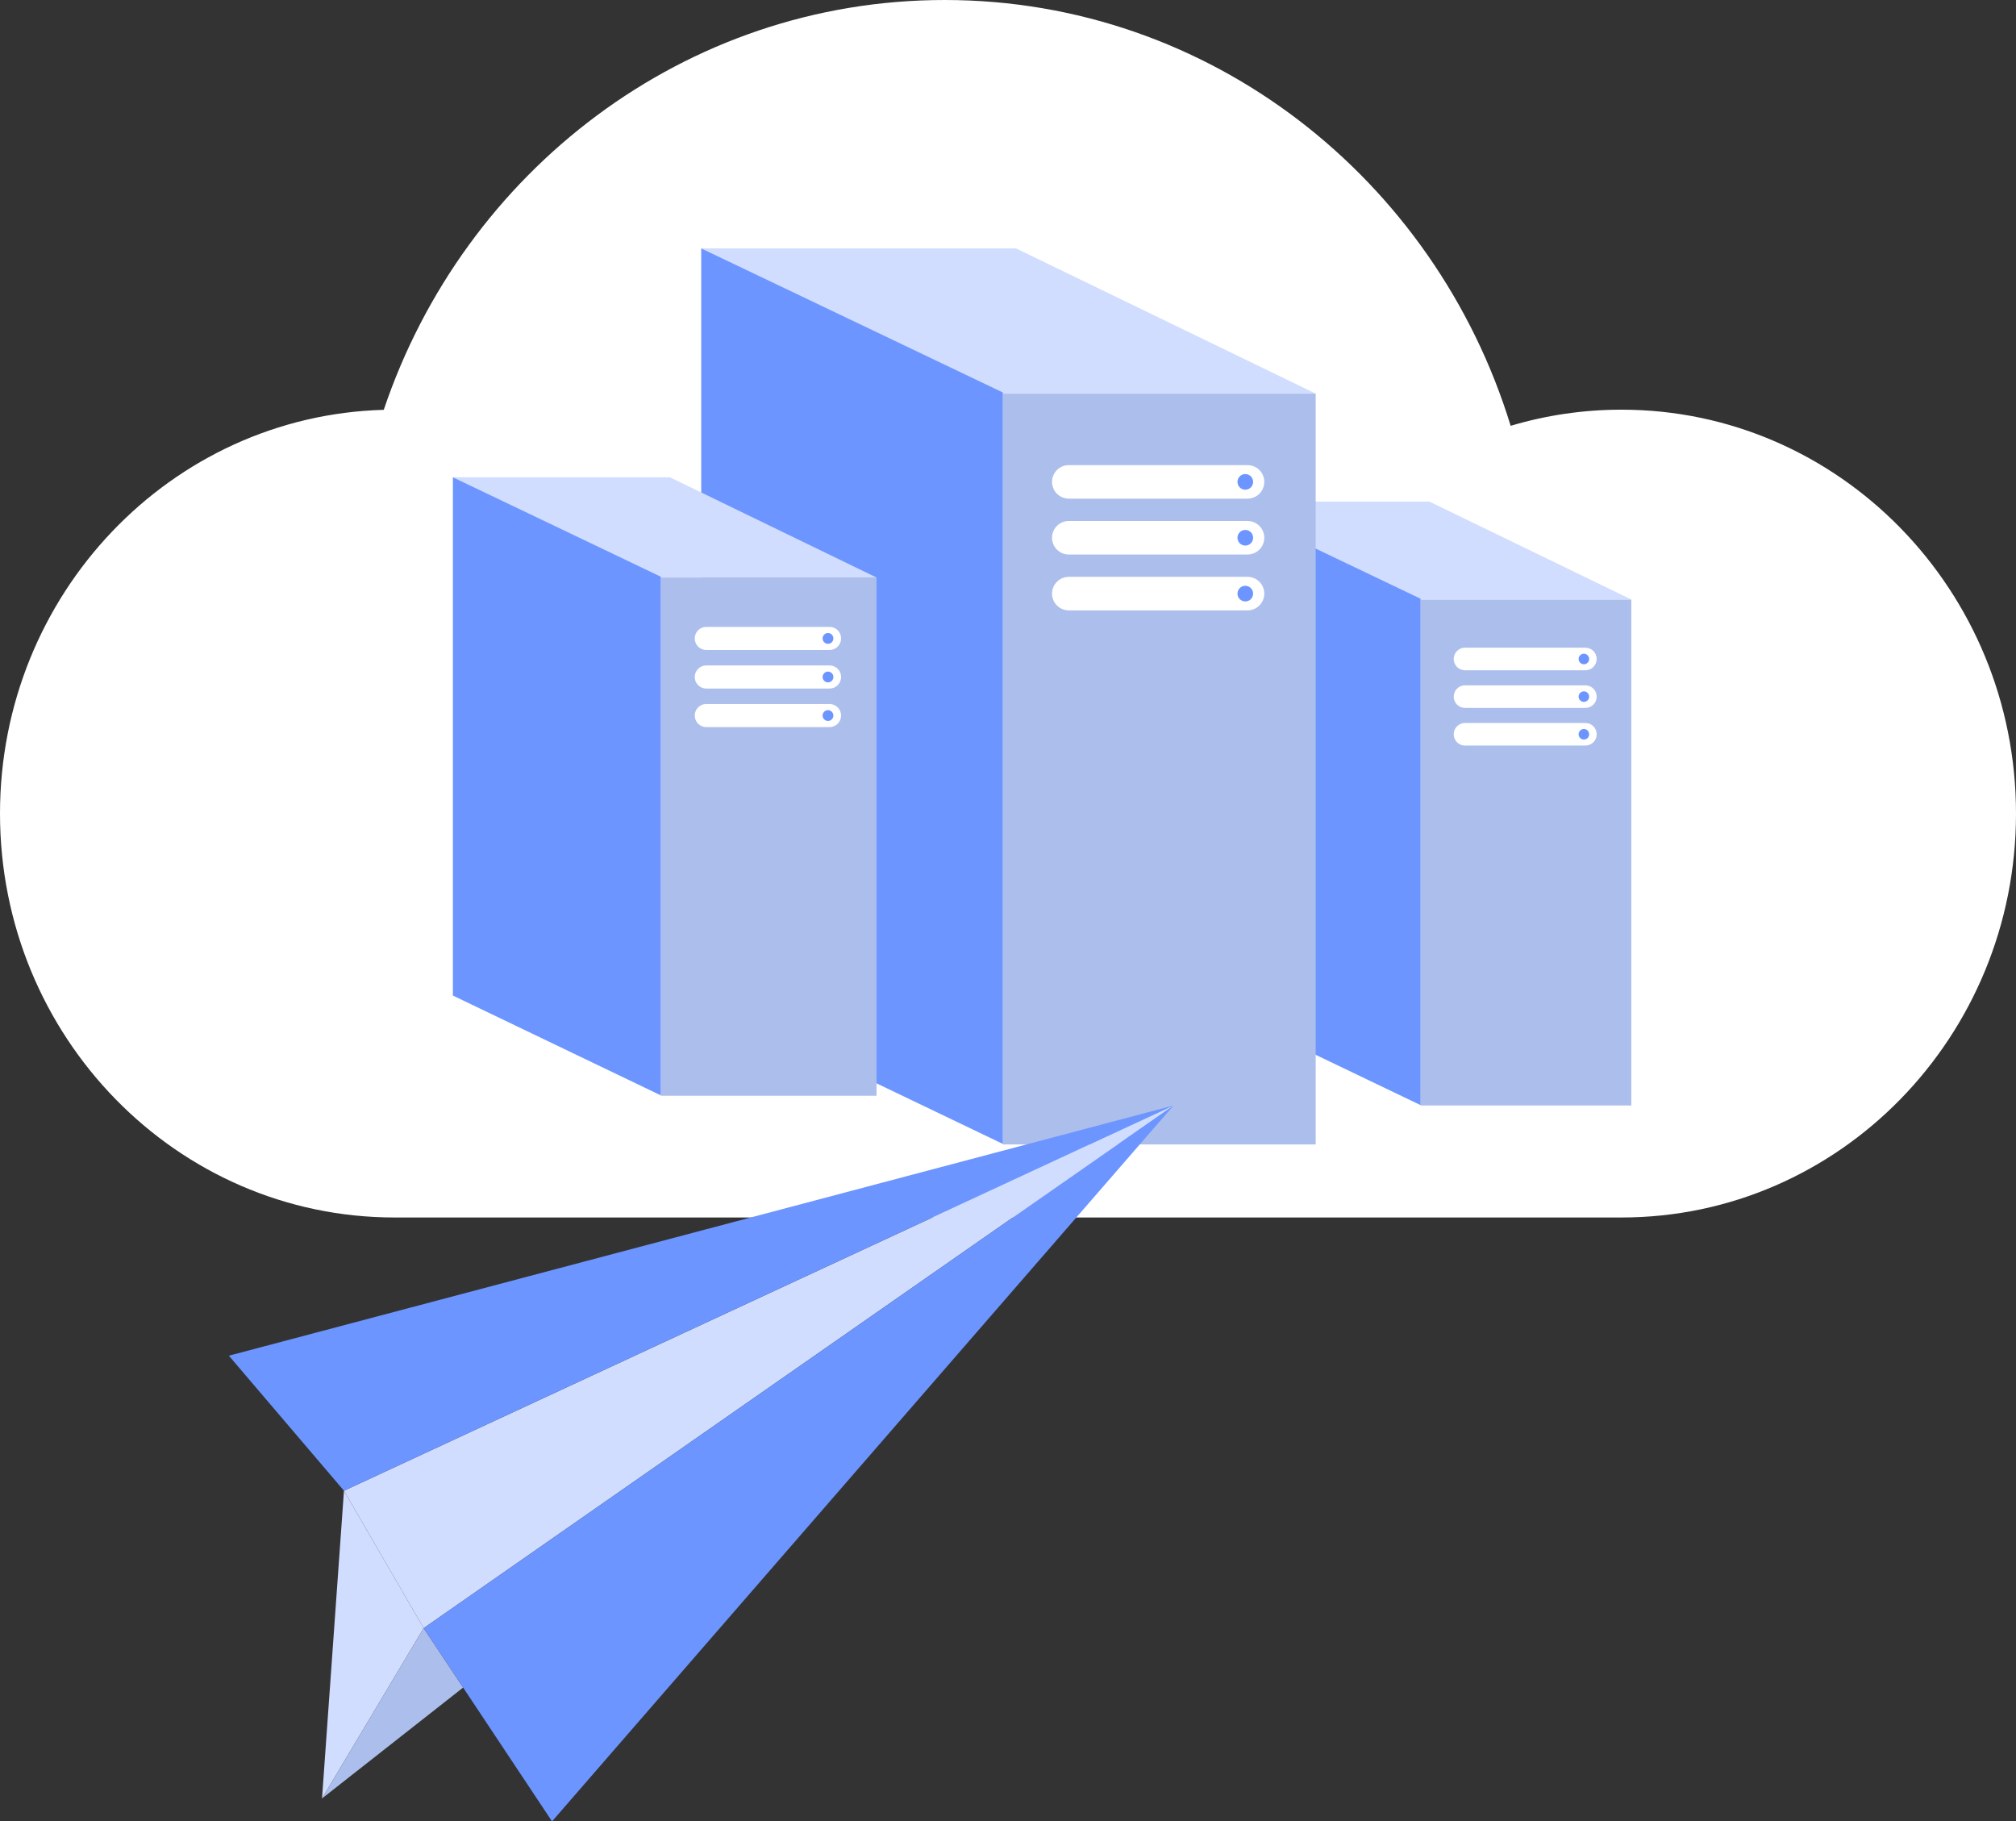<svg width="414" height="374" viewBox="0 0 414 374" fill="none" xmlns="http://www.w3.org/2000/svg">
<rect x="0" y="0" width="414" height="374" fill="#333333" stroke="none"/>
<path d="M0 167.062C0 212.867 36.276 250 81.026 250H193.989H332.974C377.724 250 414 212.867 414 167.062C414 121.256 377.724 84.123 332.974 84.123C325.077 84.123 317.443 85.28 310.226 87.437C294.682 36.755 248.519 0 193.989 0C140.643 0 95.305 35.176 78.807 84.154C35.084 85.357 0 122.015 0 167.062Z" fill="white"/>
<path d="M335 123.1H291.727V227H335V123.1Z" fill="#ACBEEB"/>
<path d="M293.536 103H250L291.464 123.1H335L293.536 103Z" fill="#D0DDFF"/>
<path d="M291.728 122.945L250 103L250 206.912L291.728 226.928V122.945Z" fill="#6C95FF"/>
<path d="M298.528 135.314C298.528 134.033 299.565 132.995 300.846 132.995H325.573C326.853 132.995 327.891 134.033 327.891 135.314C327.891 136.595 326.853 137.633 325.573 137.633H300.846C299.565 137.633 298.528 136.595 298.528 135.314Z" fill="white"/>
<path d="M298.528 143.045C298.528 141.764 299.565 140.726 300.846 140.726H325.573C326.853 140.726 327.891 141.764 327.891 143.045C327.891 144.326 326.853 145.364 325.573 145.364H300.846C299.565 145.364 298.528 144.326 298.528 143.045Z" fill="white"/>
<path d="M298.528 150.776C298.528 149.495 299.565 148.456 300.846 148.456H325.573C326.853 148.456 327.891 149.495 327.891 150.776C327.891 152.056 326.853 153.095 325.573 153.095H300.846C299.565 153.095 298.528 152.056 298.528 150.776Z" fill="white"/>
<path d="M326.345 143.045C326.345 143.643 325.861 144.127 325.263 144.127C324.666 144.127 324.181 143.643 324.181 143.045C324.181 142.447 324.666 141.963 325.263 141.963C325.861 141.963 326.345 142.447 326.345 143.045Z" fill="#6C95FF"/>
<path d="M326.345 150.776C326.345 151.373 325.861 151.858 325.263 151.858C324.666 151.858 324.181 151.373 324.181 150.776C324.181 150.178 324.666 149.693 325.263 149.693C325.861 149.693 326.345 150.178 326.345 150.776Z" fill="#6C95FF"/>
<path d="M326.345 135.314C326.345 135.912 325.861 136.397 325.263 136.397C324.666 136.397 324.181 135.912 324.181 135.314C324.181 134.716 324.666 134.232 325.263 134.232C325.861 134.232 326.345 134.716 326.345 135.314Z" fill="#6C95FF"/>
<path d="M270.185 80.825H205.945V235H270.185V80.825Z" fill="#ACBEEB"/>
<path d="M208.631 51H144L205.554 80.825H270.185L208.631 51Z" fill="#D0DDFF"/>
<path d="M205.946 80.596L144 51L144.001 205.191L205.946 234.894V80.596Z" fill="#6C95FF"/>
<path d="M216.04 98.95C216.04 97.049 217.581 95.509 219.482 95.509H256.19C258.091 95.509 259.631 97.049 259.631 98.95C259.631 100.851 258.091 102.392 256.19 102.392H219.482C217.581 102.392 216.04 100.851 216.04 98.95Z" fill="white"/>
<path d="M216.04 110.421C216.04 108.521 217.581 106.98 219.482 106.98H256.19C258.091 106.98 259.631 108.521 259.631 110.421C259.631 112.322 258.091 113.863 256.19 113.863H219.482C217.581 113.863 216.04 112.322 216.04 110.421Z" fill="white"/>
<path d="M216.04 121.893C216.04 119.992 217.581 118.451 219.482 118.451H256.19C258.091 118.451 259.631 119.992 259.631 121.893C259.631 123.793 258.091 125.334 256.19 125.334H219.482C217.581 125.334 216.04 123.793 216.04 121.893Z" fill="white"/>
<path d="M257.336 110.421C257.336 111.308 256.617 112.027 255.73 112.027C254.843 112.027 254.124 111.308 254.124 110.421C254.124 109.534 254.843 108.815 255.73 108.815C256.617 108.815 257.336 109.534 257.336 110.421Z" fill="#6C95FF"/>
<path d="M257.336 121.893C257.336 122.78 256.617 123.499 255.73 123.499C254.843 123.499 254.124 122.78 254.124 121.893C254.124 121.006 254.843 120.287 255.73 120.287C256.617 120.287 257.336 121.006 257.336 121.893Z" fill="#6C95FF"/>
<path d="M257.336 98.95C257.336 99.837 256.617 100.556 255.73 100.556C254.843 100.556 254.124 99.837 254.124 98.95C254.124 98.063 254.843 97.344 255.73 97.344C256.617 97.344 257.336 98.063 257.336 98.95Z" fill="#6C95FF"/>
<path d="M180 118.586H135.709V225H180V118.586Z" fill="#ACBEEB"/>
<path d="M137.561 98H93L135.439 118.586H180L137.561 98Z" fill="#D0DDFF"/>
<path d="M135.71 118.428L93 98L93.001 204.426L135.71 224.927V118.428Z" fill="#6C95FF"/>
<path d="M142.669 131.096C142.669 129.784 143.732 128.721 145.042 128.721H170.351C171.662 128.721 172.724 129.784 172.724 131.096C172.724 132.408 171.662 133.471 170.351 133.471H145.042C143.732 133.471 142.669 132.408 142.669 131.096Z" fill="white"/>
<path d="M142.669 139.014C142.669 137.702 143.732 136.638 145.042 136.638H170.351C171.662 136.638 172.724 137.702 172.724 139.014C172.724 140.326 171.662 141.389 170.351 141.389H145.042C143.732 141.389 142.669 140.326 142.669 139.014Z" fill="white"/>
<path d="M142.669 146.931C142.669 145.62 143.732 144.556 145.042 144.556H170.351C171.662 144.556 172.724 145.62 172.724 146.931C172.724 148.243 171.662 149.307 170.351 149.307H145.042C143.732 149.307 142.669 148.243 142.669 146.931Z" fill="white"/>
<path d="M171.141 139.014C171.141 139.626 170.646 140.122 170.034 140.122C169.423 140.122 168.927 139.626 168.927 139.014C168.927 138.402 169.423 137.905 170.034 137.905C170.646 137.905 171.141 138.402 171.141 139.014Z" fill="#6C95FF"/>
<path d="M171.141 146.931C171.141 147.544 170.646 148.04 170.034 148.04C169.423 148.04 168.927 147.544 168.927 146.931C168.927 146.319 169.423 145.823 170.034 145.823C170.646 145.823 171.141 146.319 171.141 146.931Z" fill="#6C95FF"/>
<path d="M171.141 131.096C171.141 131.708 170.646 132.204 170.034 132.204C169.423 132.204 168.927 131.708 168.927 131.096C168.927 130.484 169.423 129.988 170.034 129.988C170.646 129.988 171.141 130.484 171.141 131.096Z" fill="#6C95FF"/>
<path d="M66.13 369.297L87 334.326L70.636 306.11L66.13 369.297Z" fill="#D0DDFF"/>
<path d="M66.13 369.297L95.107 346.526L87 334.326L66.13 369.297Z" fill="#ACBEEB"/>
<path d="M241 227L87 334.326L70.636 306.11L241 227Z" fill="#D0DDFF"/>
<path d="M241 227L113.364 374L87 334.326L241 227Z" fill="#6C95FF"/>
<path d="M241 227L70.636 306.11L47 278.379L241 227Z" fill="#6C95FF"/>
</svg>
